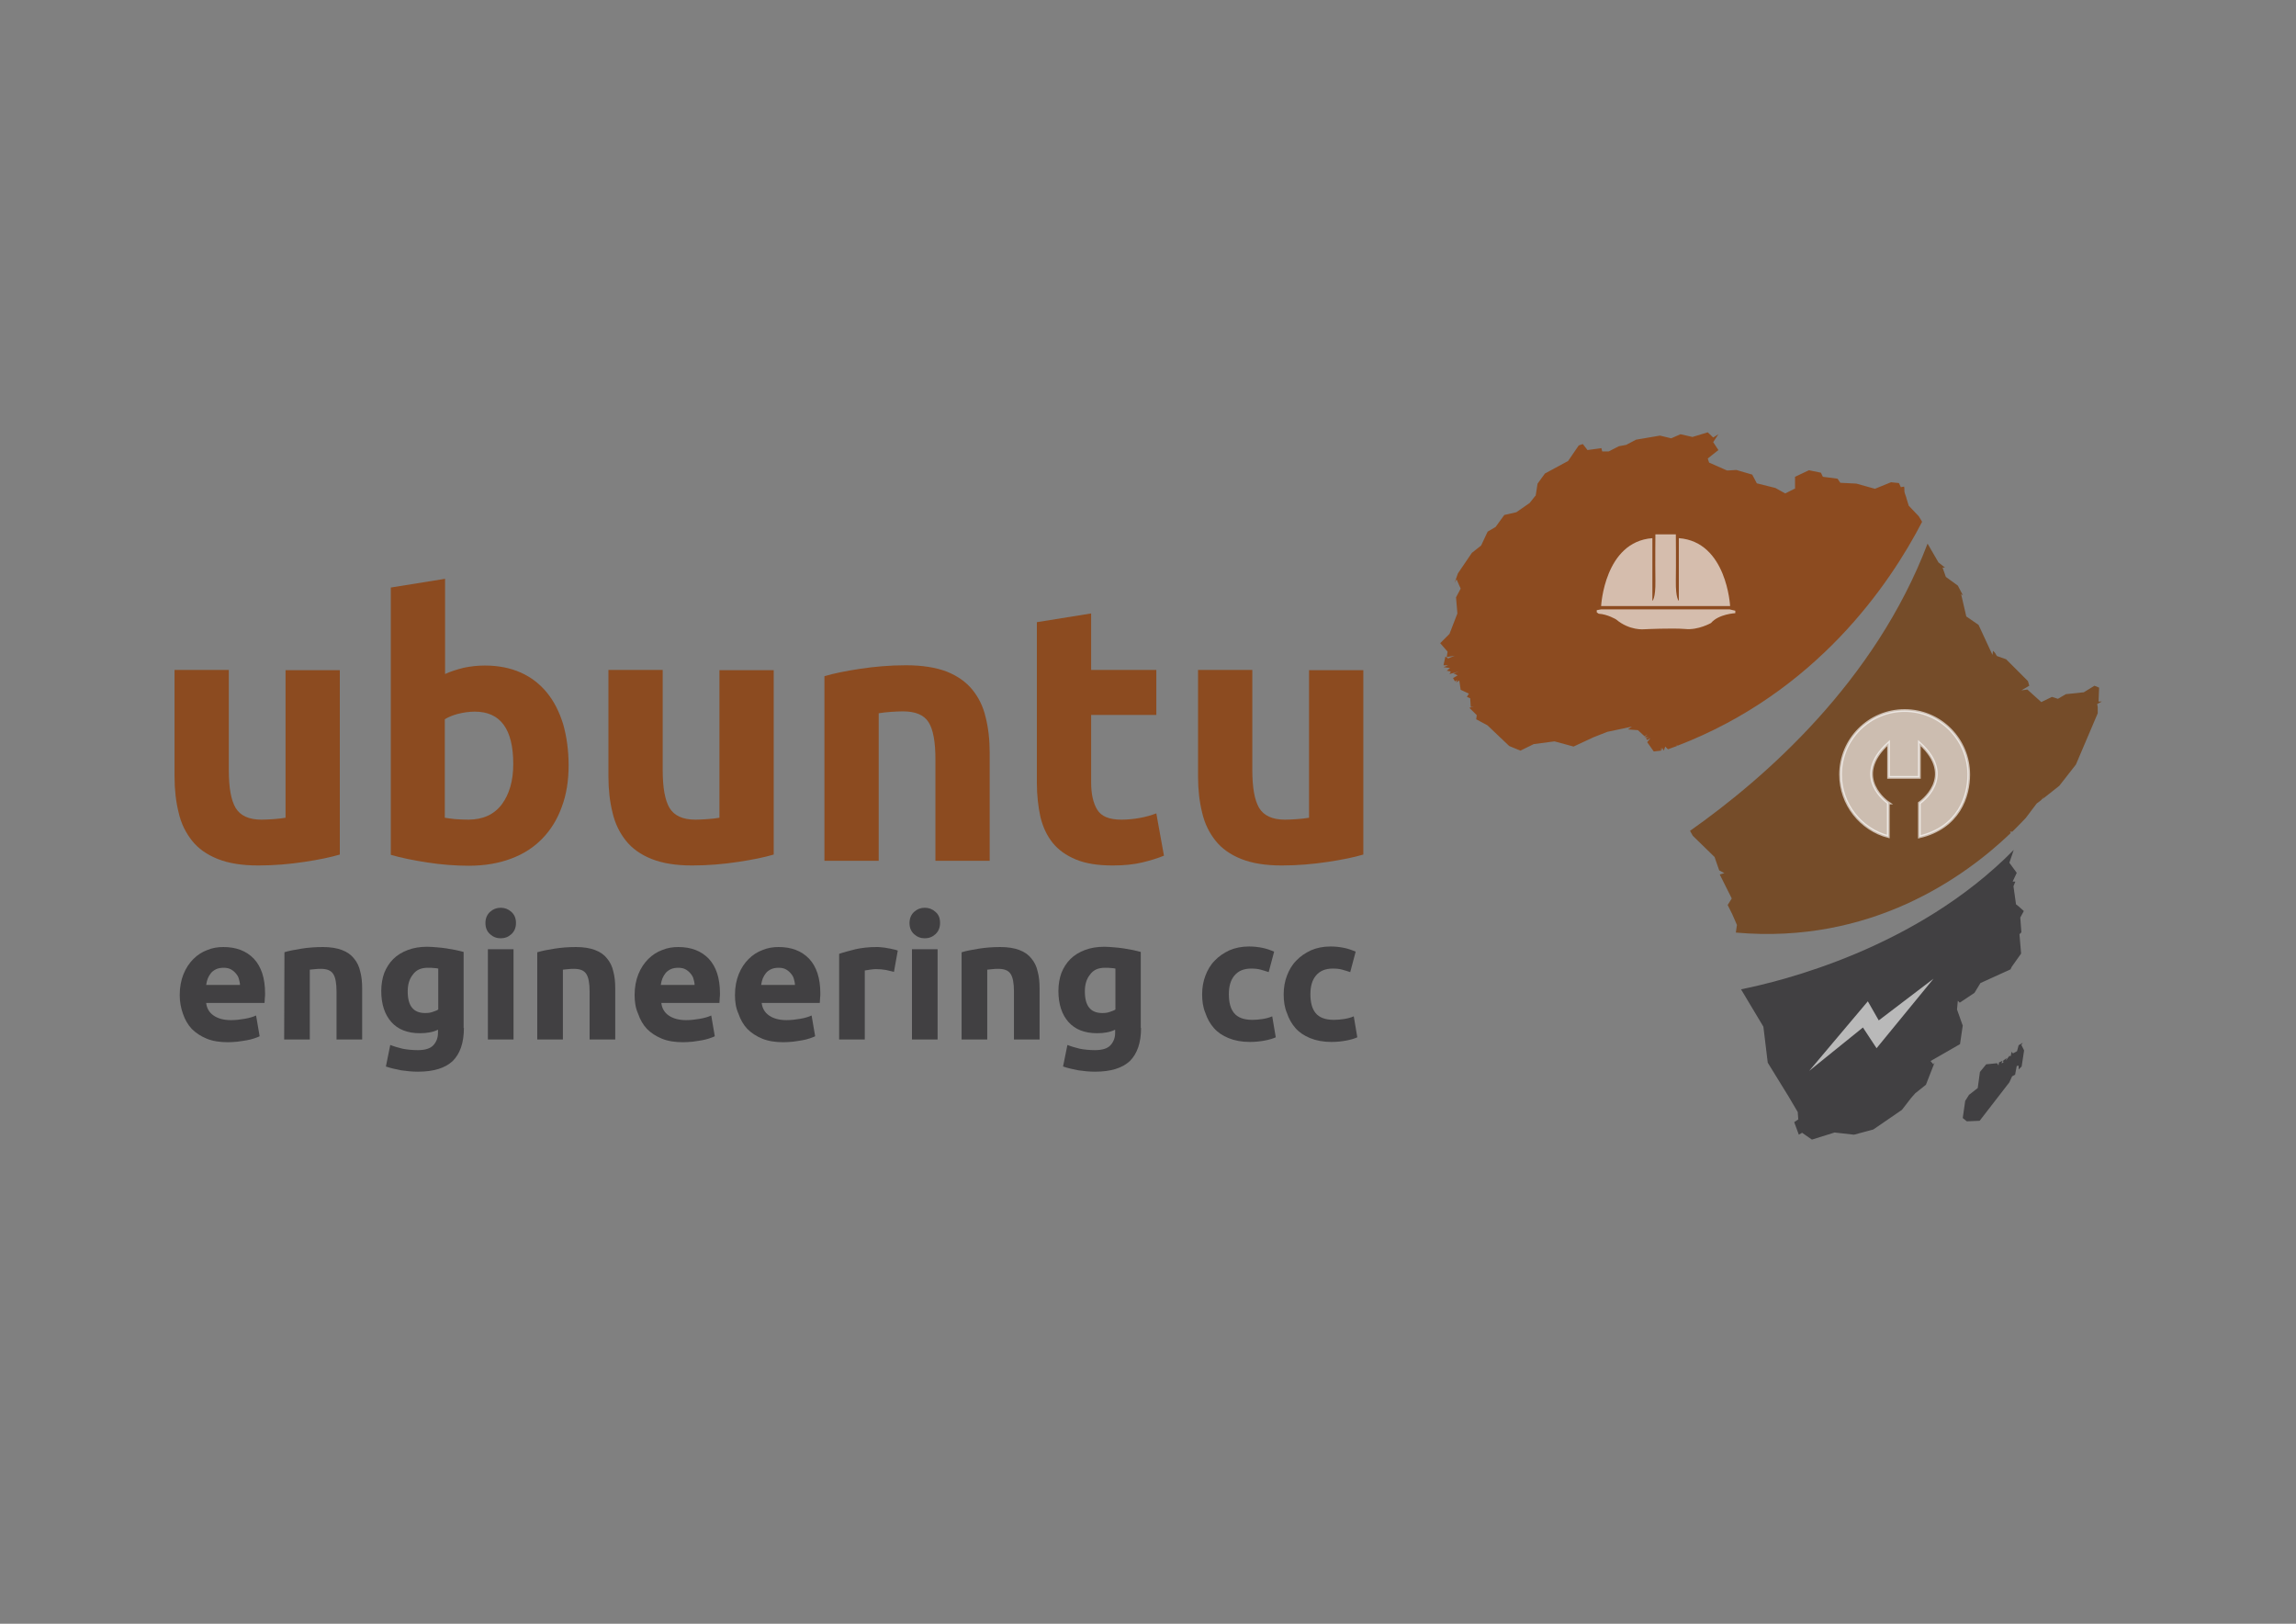 <?xml version="1.0" encoding="utf-8"?>
<!-- Generator: Adobe Illustrator 22.0.1, SVG Export Plug-In . SVG Version: 6.00 Build 0)  -->
<svg version="1.1" id="Layer_1" xmlns="http://www.w3.org/2000/svg" xmlns:xlink="http://www.w3.org/1999/xlink" x="0px" y="0px"
	 viewBox="0 0 841.9 595.3" style="enable-background:new 0 0 841.9 595.3;" xml:space="preserve">
<rect x="0" y="0" width="841.9" height="595.3" fill="#808080" stroke="none"/>
<style type="text/css">
	.st0{fill:#414042;}
	.st1{fill:#8C4B20;}
	.st2{fill:#754C29;}
	.st3{opacity:0.63;fill:#FFFFFF;enable-background:new    ;}
	.st4{opacity:0.63;}
	.st5{fill:#FFFFFF;}
	.st6{opacity:0.63;fill:#FFFFFF;stroke:#FFFFFF;stroke-miterlimit:10;enable-background:new    ;}
</style>
<g id="Layer_1_1_">
	<g>
		<path class="st0" d="M65.9,364.8c0-2.9,0.5-5.5,1.4-7.7s2.1-4,3.6-5.5s3.2-2.6,5.1-3.3c1.9-0.8,3.9-1.1,5.9-1.1
			c4.7,0,8.4,1.4,11.2,4.3c2.7,2.9,4.1,7.1,4.1,12.7c0,0.5,0,1.1-0.1,1.8c0,0.7-0.1,1.2-0.1,1.7H75.6c0.2,1.9,1.1,3.5,2.7,4.6
			s3.7,1.7,6.4,1.7c1.7,0,3.4-0.2,5.1-0.5s3-0.7,4.1-1.2l1.3,7.6c-0.5,0.3-1.2,0.5-2,0.8s-1.8,0.5-2.8,0.7s-2.1,0.3-3.3,0.5
			c-1.2,0.1-2.4,0.2-3.5,0.2c-3,0-5.6-0.4-7.8-1.3c-2.2-0.9-4-2.1-5.5-3.6c-1.4-1.5-2.5-3.4-3.2-5.5
			C66.3,369.5,65.9,367.2,65.9,364.8z M88,361.2c0-0.8-0.2-1.6-0.4-2.3c-0.2-0.8-0.6-1.4-1.1-2s-1.1-1.1-1.8-1.5
			c-0.7-0.4-1.6-0.6-2.7-0.6s-2,0.2-2.7,0.5c-0.8,0.4-1.4,0.8-1.9,1.4s-0.9,1.3-1.2,2c-0.3,0.8-0.5,1.6-0.6,2.4H88V361.2z"/>
		<path class="st0" d="M104.3,349.1c1.6-0.5,3.7-0.9,6.2-1.3s5.2-0.6,7.9-0.6c2.8,0,5.2,0.4,7,1.1c1.9,0.7,3.4,1.8,4.4,3.1
			c1.1,1.3,1.9,2.9,2.3,4.8c0.5,1.8,0.7,3.9,0.7,6.2v18.7h-9.4v-17.6c0-3-0.4-5.2-1.2-6.4c-0.8-1.3-2.3-1.9-4.5-1.9
			c-0.7,0-1.4,0-2.1,0.1c-0.8,0.1-1.4,0.1-2,0.2v25.6h-9.4L104.3,349.1L104.3,349.1z"/>
		<path class="st0" d="M170.1,376.9c0,5.4-1.4,9.4-4.1,12.1c-2.8,2.6-7,3.9-12.8,3.9c-2,0-4-0.2-6.1-0.5c-2-0.4-3.9-0.8-5.6-1.4
			l1.6-7.9c1.5,0.6,3,1,4.6,1.4c1.6,0.3,3.5,0.5,5.5,0.5c2.7,0,4.6-0.6,5.7-1.8c1.1-1.2,1.7-2.7,1.7-4.5v-1.2c-1,0.5-2,0.8-3.1,1
			s-2.2,0.3-3.5,0.3c-4.6,0-8.1-1.4-10.5-4.1s-3.7-6.5-3.7-11.4c0-2.4,0.4-4.7,1.1-6.6c0.8-2,1.9-3.7,3.3-5.1
			c1.4-1.4,3.2-2.5,5.3-3.3s4.5-1.2,7.1-1.2c1.1,0,2.3,0.1,3.5,0.2s2.4,0.2,3.6,0.4c1.2,0.2,2.3,0.4,3.4,0.6c1.1,0.2,2,0.5,2.9,0.7
			v27.9H170.1z M149.5,363.5c0,5.3,2.1,7.9,6.4,7.9c1,0,1.9-0.1,2.7-0.4s1.6-0.5,2.1-0.9v-15c-0.5-0.1-1-0.2-1.6-0.2
			c-0.6-0.1-1.4-0.1-2.2-0.1c-2.5,0-4.3,0.8-5.5,2.5C150.1,358.9,149.5,360.9,149.5,363.5z"/>
		<path class="st0" d="M189.2,338.4c0,1.7-0.6,3.1-1.7,4.1c-1.1,1-2.4,1.5-3.9,1.5s-2.8-0.5-3.9-1.5c-1.1-1-1.7-2.3-1.7-4.1
			c0-1.7,0.6-3.1,1.7-4.1c1.1-1,2.4-1.5,3.9-1.5s2.8,0.5,3.9,1.5C188.6,335.3,189.2,336.6,189.2,338.4z M188.3,381.1h-9.4V348h9.4
			V381.1z"/>
		<path class="st0" d="M197.1,349.1c1.6-0.5,3.7-0.9,6.2-1.3s5.2-0.6,7.9-0.6c2.8,0,5.2,0.4,7,1.1c1.9,0.7,3.4,1.8,4.4,3.1
			c1.1,1.3,1.9,2.9,2.3,4.8c0.5,1.8,0.7,3.9,0.7,6.2v18.7h-9.4v-17.6c0-3-0.4-5.2-1.2-6.4c-0.8-1.3-2.3-1.9-4.5-1.9
			c-0.7,0-1.4,0-2.1,0.1c-0.8,0.1-1.4,0.1-2,0.2v25.6H197v-32H197.1z"/>
		<path class="st0" d="M232.7,364.8c0-2.9,0.5-5.5,1.4-7.7s2.1-4,3.6-5.5s3.2-2.6,5.1-3.3c1.9-0.8,3.9-1.1,5.9-1.1
			c4.7,0,8.4,1.4,11.2,4.3c2.7,2.9,4.1,7.1,4.1,12.7c0,0.5,0,1.1-0.1,1.8c0,0.7-0.1,1.2-0.1,1.7h-21.3c0.2,1.9,1.1,3.5,2.7,4.6
			c1.6,1.1,3.7,1.7,6.4,1.7c1.7,0,3.4-0.2,5.1-0.5s3-0.7,4.1-1.2l1.3,7.6c-0.5,0.3-1.2,0.5-2,0.8s-1.8,0.5-2.8,0.7s-2.1,0.3-3.3,0.5
			c-1.2,0.1-2.4,0.2-3.5,0.2c-3,0-5.6-0.4-7.8-1.3s-4-2.1-5.5-3.6c-1.4-1.5-2.5-3.4-3.2-5.5C233,369.5,232.7,367.2,232.7,364.8z
			 M254.7,361.2c0-0.8-0.2-1.6-0.4-2.3c-0.2-0.8-0.6-1.4-1.1-2s-1.1-1.1-1.8-1.5s-1.6-0.6-2.7-0.6c-1.1,0-2,0.2-2.7,0.5
			c-0.8,0.4-1.4,0.8-1.9,1.4s-0.9,1.3-1.2,2c-0.3,0.8-0.5,1.6-0.6,2.4h12.4V361.2z"/>
		<path class="st0" d="M269.5,364.8c0-2.9,0.5-5.5,1.4-7.7s2.1-4,3.6-5.5s3.2-2.6,5.1-3.3c1.9-0.8,3.9-1.1,5.9-1.1
			c4.7,0,8.4,1.4,11.2,4.3c2.7,2.9,4.1,7.1,4.1,12.7c0,0.5,0,1.1-0.1,1.8c0,0.7-0.1,1.2-0.1,1.7h-21.3c0.2,1.9,1.1,3.5,2.7,4.6
			s3.7,1.7,6.4,1.7c1.7,0,3.4-0.2,5.1-0.5s3-0.7,4.1-1.2l1.3,7.6c-0.5,0.3-1.2,0.5-2,0.8s-1.8,0.5-2.8,0.7s-2.1,0.3-3.3,0.5
			c-1.2,0.1-2.4,0.2-3.5,0.2c-3,0-5.6-0.4-7.8-1.3c-2.2-0.9-4-2.1-5.5-3.6c-1.4-1.5-2.5-3.4-3.2-5.5
			C269.8,369.5,269.5,367.2,269.5,364.8z M291.5,361.2c0-0.8-0.2-1.6-0.4-2.3c-0.2-0.8-0.6-1.4-1.1-2s-1.1-1.1-1.8-1.5
			c-0.7-0.4-1.6-0.6-2.7-0.6s-2,0.2-2.7,0.5c-0.8,0.4-1.4,0.8-1.9,1.4s-0.9,1.3-1.2,2c-0.3,0.8-0.5,1.6-0.6,2.4h12.4V361.2z"/>
		<path class="st0" d="M327.8,356.3c-0.8-0.2-1.8-0.4-3-0.7c-1.1-0.2-2.4-0.3-3.7-0.3c-0.6,0-1.3,0.1-2.1,0.2
			c-0.8,0.1-1.4,0.2-1.9,0.3v25.3h-9.4v-31.4c1.7-0.6,3.7-1.1,6-1.7c2.3-0.5,4.8-0.8,7.7-0.8c0.5,0,1.1,0,1.8,0.1
			c0.7,0.1,1.4,0.1,2.1,0.3c0.7,0.1,1.4,0.2,2.1,0.4c0.7,0.1,1.3,0.3,1.8,0.5L327.8,356.3z"/>
		<path class="st0" d="M344.7,338.4c0,1.7-0.6,3.1-1.7,4.1s-2.4,1.5-3.9,1.5s-2.8-0.5-3.9-1.5s-1.7-2.3-1.7-4.1
			c0-1.7,0.6-3.1,1.7-4.1s2.4-1.5,3.9-1.5s2.8,0.5,3.9,1.5C344.2,335.3,344.7,336.6,344.7,338.4z M343.8,381.1h-9.4V348h9.4V381.1z"
			/>
		<path class="st0" d="M352.7,349.1c1.6-0.5,3.7-0.9,6.2-1.3s5.2-0.6,7.9-0.6c2.8,0,5.2,0.4,7,1.1c1.9,0.7,3.4,1.8,4.4,3.1
			c1.1,1.3,1.9,2.9,2.3,4.8c0.5,1.8,0.7,3.9,0.7,6.2v18.7h-9.4v-17.6c0-3-0.4-5.2-1.2-6.4c-0.8-1.3-2.3-1.9-4.5-1.9
			c-0.7,0-1.4,0-2.1,0.1c-0.8,0.1-1.4,0.1-2,0.2v25.6h-9.4v-32H352.7z"/>
		<path class="st0" d="M418.4,376.9c0,5.4-1.4,9.4-4.1,12.1c-2.8,2.6-7,3.9-12.8,3.9c-2,0-4-0.2-6.1-0.5c-2-0.4-3.9-0.8-5.6-1.4
			l1.6-7.9c1.5,0.6,3,1,4.6,1.4c1.6,0.3,3.5,0.5,5.5,0.5c2.7,0,4.6-0.6,5.7-1.8c1.1-1.2,1.7-2.7,1.7-4.5v-1.2c-1,0.5-2,0.8-3.1,1
			s-2.2,0.3-3.5,0.3c-4.6,0-8.1-1.4-10.5-4.1s-3.7-6.5-3.7-11.4c0-2.4,0.4-4.7,1.1-6.6c0.8-2,1.9-3.7,3.3-5.1s3.2-2.5,5.3-3.3
			c2.1-0.8,4.5-1.2,7.1-1.2c1.1,0,2.3,0.1,3.5,0.2s2.4,0.2,3.6,0.4c1.2,0.2,2.3,0.4,3.4,0.6s2,0.5,2.9,0.7v27.9H418.4z M397.8,363.5
			c0,5.3,2.1,7.9,6.4,7.9c1,0,1.9-0.1,2.7-0.4c0.8-0.3,1.6-0.5,2.1-0.9v-15c-0.5-0.1-1-0.2-1.6-0.2c-0.6-0.1-1.4-0.1-2.2-0.1
			c-2.5,0-4.3,0.8-5.5,2.5C398.4,358.9,397.8,360.9,397.8,363.5z"/>
		<path class="st0" d="M440.8,364.5c0-2.4,0.4-4.7,1.2-6.8c0.8-2.1,1.9-4,3.4-5.5c1.5-1.6,3.3-2.8,5.4-3.8c2.1-0.9,4.5-1.4,7.2-1.4
			c1.8,0,3.4,0.2,4.9,0.5s2.9,0.8,4.3,1.4l-2,7.5c-0.9-0.3-1.8-0.6-2.9-0.9s-2.2-0.4-3.5-0.4c-2.8,0-4.8,0.9-6.2,2.6
			c-1.4,1.7-2,4-2,6.8c0,3,0.6,5.3,1.9,6.9s3.5,2.5,6.7,2.5c1.1,0,2.4-0.1,3.7-0.3c1.3-0.2,2.5-0.5,3.6-1l1.3,7.7
			c-1.1,0.5-2.5,0.9-4.1,1.2c-1.6,0.3-3.4,0.5-5.4,0.5c-3,0-5.6-0.5-7.8-1.4c-2.2-0.9-4-2.1-5.4-3.7s-2.4-3.4-3.1-5.5
			C441.1,369.3,440.8,367,440.8,364.5z"/>
		<path class="st0" d="M470.7,364.5c0-2.4,0.4-4.7,1.2-6.8c0.8-2.1,1.9-4,3.4-5.5c1.5-1.6,3.3-2.8,5.4-3.8c2.1-0.9,4.5-1.4,7.2-1.4
			c1.8,0,3.4,0.2,4.9,0.5s2.9,0.8,4.3,1.4l-2,7.5c-0.9-0.3-1.8-0.6-2.9-0.9s-2.2-0.4-3.5-0.4c-2.8,0-4.8,0.9-6.2,2.6
			c-1.4,1.7-2,4-2,6.8c0,3,0.6,5.3,1.9,6.9s3.5,2.5,6.7,2.5c1.1,0,2.4-0.1,3.7-0.3c1.3-0.2,2.5-0.5,3.6-1l1.3,7.7
			c-1.1,0.5-2.5,0.9-4.1,1.2c-1.6,0.3-3.4,0.5-5.4,0.5c-3,0-5.6-0.5-7.8-1.4c-2.2-0.9-4-2.1-5.4-3.7s-2.4-3.4-3.1-5.5
			C471,369.3,470.7,367,470.7,364.5z"/>
	</g>
	<g>
		<path class="st1" d="M124.6,313.3c-3.4,1-7.7,1.9-13.1,2.7c-5.3,0.8-10.9,1.3-16.8,1.3c-6,0-10.9-0.8-14.9-2.4s-7.1-3.8-9.4-6.7
			c-2.3-2.9-4-6.3-4.9-10.3c-1-4-1.5-8.4-1.5-13.2v-39.1h19.9v36.7c0,6.4,0.8,11,2.5,13.9c1.7,2.8,4.8,4.3,9.5,4.3
			c1.4,0,2.9-0.1,4.5-0.2s3-0.3,4.3-0.5v-54.1h19.9V313.3z"/>
		<path class="st1" d="M208.5,280.6c0,5.6-0.8,10.7-2.5,15.2c-1.6,4.5-4,8.4-7.1,11.6s-6.9,5.7-11.5,7.4c-4.5,1.7-9.7,2.6-15.5,2.6
			c-2.4,0-4.9-0.1-7.5-0.3c-2.6-0.2-5.2-0.5-7.7-0.9s-5-0.8-7.3-1.3s-4.4-1-6.1-1.5v-98l19.9-3.2v34.9c2.2-1,4.5-1.7,6.9-2.3
			c2.4-0.5,5-0.8,7.7-0.8c5,0,9.4,0.9,13.2,2.6c3.8,1.7,7,4.2,9.6,7.4c2.6,3.2,4.5,7,5.9,11.5C207.8,270.1,208.5,275.1,208.5,280.6z
			 M188.2,280.1c0-12.8-4.7-19.2-14.1-19.2c-2,0-4.1,0.3-6.1,0.8s-3.6,1.2-4.9,2v36.1c1,0.2,2.2,0.3,3.7,0.5
			c1.5,0.1,3.2,0.2,4.9,0.2c5.4,0,9.5-1.9,12.3-5.6C186.8,291.1,188.2,286.2,188.2,280.1z"/>
		<path class="st1" d="M283.7,313.3c-3.4,1-7.7,1.9-13.1,2.7c-5.3,0.8-10.9,1.3-16.8,1.3c-6,0-10.9-0.8-14.9-2.4s-7.1-3.8-9.4-6.7
			c-2.3-2.9-4-6.3-4.9-10.3c-1-4-1.5-8.4-1.5-13.2v-39.1H243v36.7c0,6.4,0.8,11,2.5,13.9c1.7,2.8,4.8,4.3,9.5,4.3
			c1.4,0,2.9-0.1,4.5-0.2s3-0.3,4.3-0.5v-54.1h19.9L283.7,313.3L283.7,313.3z"/>
		<path class="st1" d="M302.3,247.9c3.4-1,7.7-1.9,13.1-2.7c5.3-0.8,10.9-1.3,16.8-1.3c6,0,10.9,0.8,14.9,2.3c4,1.6,7.1,3.8,9.4,6.6
			s4,6.2,4.9,10.1c1,3.9,1.5,8.3,1.5,13.1v39.6H343v-37.2c0-6.4-0.8-10.9-2.5-13.6s-4.8-4-9.5-4c-1.4,0-2.9,0.1-4.5,0.2
			s-3,0.3-4.3,0.5v54.1h-19.9L302.3,247.9L302.3,247.9z"/>
		<path class="st1" d="M380.2,228.1l19.9-3.2v20.7H424v16.5h-23.9v24.7c0,4.2,0.7,7.5,2.2,10s4.4,3.7,8.9,3.7c2.1,0,4.3-0.2,6.6-0.6
			c2.3-0.4,4.3-1,6.2-1.7l2.8,15.5c-2.4,1-5.1,1.8-8,2.5s-6.5,1.1-10.8,1.1c-5.4,0-9.9-0.7-13.5-2.2s-6.4-3.5-8.5-6.1
			s-3.6-5.8-4.5-9.5c-0.8-3.7-1.3-7.9-1.3-12.4L380.2,228.1L380.2,228.1z"/>
		<path class="st1" d="M499.9,313.3c-3.4,1-7.7,1.9-13.1,2.7s-10.9,1.3-16.8,1.3c-6,0-10.9-0.8-14.9-2.4s-7.1-3.8-9.4-6.7
			c-2.3-2.9-4-6.3-4.9-10.3c-1-4-1.5-8.4-1.5-13.2v-39.1h19.9v36.7c0,6.4,0.8,11,2.5,13.9c1.7,2.8,4.8,4.3,9.5,4.3
			c1.4,0,2.9-0.1,4.5-0.2s3-0.3,4.3-0.5v-54.1h19.9V313.3z"/>
	</g>
	<path class="st1" d="M704.8,191.3l-1.2-2l-3.7-3.9l-0.9-2.9c0,0,0,0,0-0.1s-0.1-0.2-0.1-0.3c-0.2-0.7-0.6-1.4-0.6-2.2
		c0-0.1,0-0.2,0-0.4c0-0.4,0-0.7-0.1-1.1l-1.2,0.2l-0.7-1.5l-2.9-0.3l-5.9,2.4l-6.8-1.9l-5.9-0.3l-1-1.5l-5.4-0.7l-0.7-1.5l-4.4-0.9
		l-5.1,2.4v4.4H658l-3.4,1.7l-3.6-2l-6.8-1.7l-1.7-3.2l-5.8-1.7l-3.4,0.2l-6.6-2.9l-0.5-1.5l3.9-3.1l-1.9-2.9l1.9-2.9l-1.9,1.2
		l-2-1.9l-5.6,1.7l-4.4-1l-3.4,1.5l-4.1-1l-8.8,1.5l-3.6,1.9l-2.7,0.5l-3.7,1.9h-2.4l-0.3-1.2l-5.1,0.7l-1.7-2.2l-1.5,0.5L575,169
		l-8.5,4.6l-2.7,3.7l-0.7,4.4l-0.3,0.3l-1.9,2.4l-4.9,3.4l-4.4,1l-3.2,4.4l-2.9,1.7l-2.4,5.1l-3.4,2.7l-5.1,7.5l-1.2,3.4l0.7-1.2
		l1.5,3.4l-1.7,3.2l0.5,5.9l-2.9,7.5l-3.4,3.4l2.7,3.1l-0.3,2l2.9-0.5l-2.4,1l-1-0.7l-0.7,3.2h1.7l-1.7,0.7l2.4,0.3l-1.2,1l1.5,0.3
		l-0.5,0.9l3.4-0.9l-1.9,0.7l1.5,0.7l-1.7,1l0.7,1.2l0.9-0.5l-0.5,0.9l1.2-0.7l0.5,3.4l1.5,0.7l1.5,0.7l-0.7,1.2l1.2,0.5l0.2,3.2
		l1.2-0.2l-1.7,0.5l2.7,2.7l-0.2,1.5l4.1,2.2l8,7.6l4.1,1.7l4.9-2.4l7.6-1l7,1.9l7.3-3.4l5.1-2l9-1.9l-1.5,1l3.7,0.3l2.4,2.2
		l1.2-0.7l-1.2,1l1.7,0.2l-1.2,0.2l0.5,0.7l1.2-0.7l-1.2,1.5l2.4,3.4l2.7-0.3v-1l0.5,1l-0.2-1.2l0.7,1.2l0.5-1.5l1,1l0,0
		c1.1-0.4,2.2-0.8,3.3-1.2l-0.1-0.5l0.3,0.4C666.1,253.8,693,214.1,704.8,191.3z"/>
	<path class="st2" d="M770.7,257.2h-1.2l0.2-5.1l-1.7-0.7l-3.9,2.4l-6.6,0.7l-2.9,1.7l-2.2-0.7l-3.9,1.9l-5.1-4.6l-2.2,0.3l2.9-1.7
		l-0.5-1.7l-8-8l-3.4-1.2l-0.7-1.2l-0.7-0.7l-0.2,1.5l-5.1-11L721,226l-1.9-8.2l0.7,0.5l-1.9-3.6l-4.4-3.2l-1.2-3.4h0.9l-2.4-1.9
		l-4-6.9c-19.2,50.5-59.4,85.8-87.1,105.3l1,1.8l8,7.8l1.7,4.9l1.9,1l-1.7,0.5l4.4,8.8l-1.5,2.4l1.7,3.4l1.7,3.9l-0.4,2.8
		c49.5,4.4,83.9-20.3,100.8-36.5l-0.3-0.5h0.9c1.8-1.8,3.5-3.5,4.9-5l4-5.3l1.7-1.3c0.7-0.9,1.1-1.4,1.1-1.4
		c-0.2,0.4-0.5,0.7-0.7,1.1l6.2-4.9l6.1-7.8l8-18.8v-2.2l-0.2-1.2L770.7,257.2z"/>
	<path class="st0" d="M740.2,332.3l-1-0.8v-0.2l-0.9-6.4l0.7-1.7h-1l1.5-3.2l-2.7-3.7l1.6-4.7c-35.6,36.2-85.5,48.2-100,51.1
		l8.2,13.7l1.6,13.2l7.7,12.5l3.3,5.6l0.2,2.7l-1.5,1l1.7,4.6l1.2-0.7l3.6,2.5l8.3-2.6l7.1,0.8l7.1-1.9l10.5-7.2l3.4-4.4l1.5-1.7
		l3.9-3.1l3.2-8.2l-0.5,0.7l-1-1.2l10.8-6.2l1-6.8l-2.1-5.9l0.3-3.2l0.7,0.7l5.4-3.6l2.2-3.6l11-5l0.5-1l3.4-4.8l-0.6-7.1l0.7-0.7
		l-0.4-5.4l1.3-2.4L740.2,332.3z"/>
	<polygon class="st0" points="741.7,382.3 740.2,383.2 739.6,385.4 738.1,386.2 737.6,385.6 737.3,387.2 736.8,387.1 735.5,388.8 
		735.8,387.9 734.5,388.9 734.6,389.6 733.9,389.8 734.3,388.9 733,389.5 732.8,390.6 732.3,389.8 728.3,390.2 726,393 725.2,398.9 
		722,401.4 720.6,403.6 719.7,409.9 721.2,411.1 725.9,410.9 736.8,396.8 737.8,394.6 738.9,394 739.5,390.8 740.2,390.7 
		740.2,392.1 741.3,391 742.2,385.1 741.2,383.1 	"/>
</g>
<g id="Layer_2_1_">
	<polygon class="st3" points="663.4,392.6 684.9,367.1 688.9,374.1 709,358.8 688.1,384.3 683.1,376.7 	"/>
	<g class="st4">
		<path class="st5" d="M611.3,222.2h23.1c0,0-1.2-23.6-18.8-24.9v23c0,0-1.2-0.8-1.1-7.4c0.1-6.6,0-17,0-17h-3.3h-0.9H607
			c0,0-0.1,10.3,0,17c0.1,6.6-1.1,7.4-1.1,7.4v-23c-17.6,1.3-18.8,24.9-18.8,24.9h23.1H611.3z"/>
		<path class="st5" d="M592.6,227.1c5,4.2,10.3,3.6,10.3,3.6s10.1-0.5,15-0.1c4.8,0.5,9.5-2.2,9.5-2.2c2.8-3.3,8.9-3.6,8.9-3.6v-0.9
			l-2.1-0.5h-47.1l-1.6,0.3v0.8l0.7,0.5C589.5,225.2,592.6,227.1,592.6,227.1z"/>
	</g>
	<path class="st6" d="M692.5,294.4c0,0-14-9.3,0-22V285h4.6h2.1h4.6v-12.6c14,12.6,0,22,0,22v12.4c14.5-3.4,18.1-14.9,18.1-22.8
		c0-13-10.5-23.5-23.5-23.5S674.9,271,674.9,284c0,10.9,7.5,20.1,17.5,22.7v-12.3H692.5z"/>
</g>
</svg>
